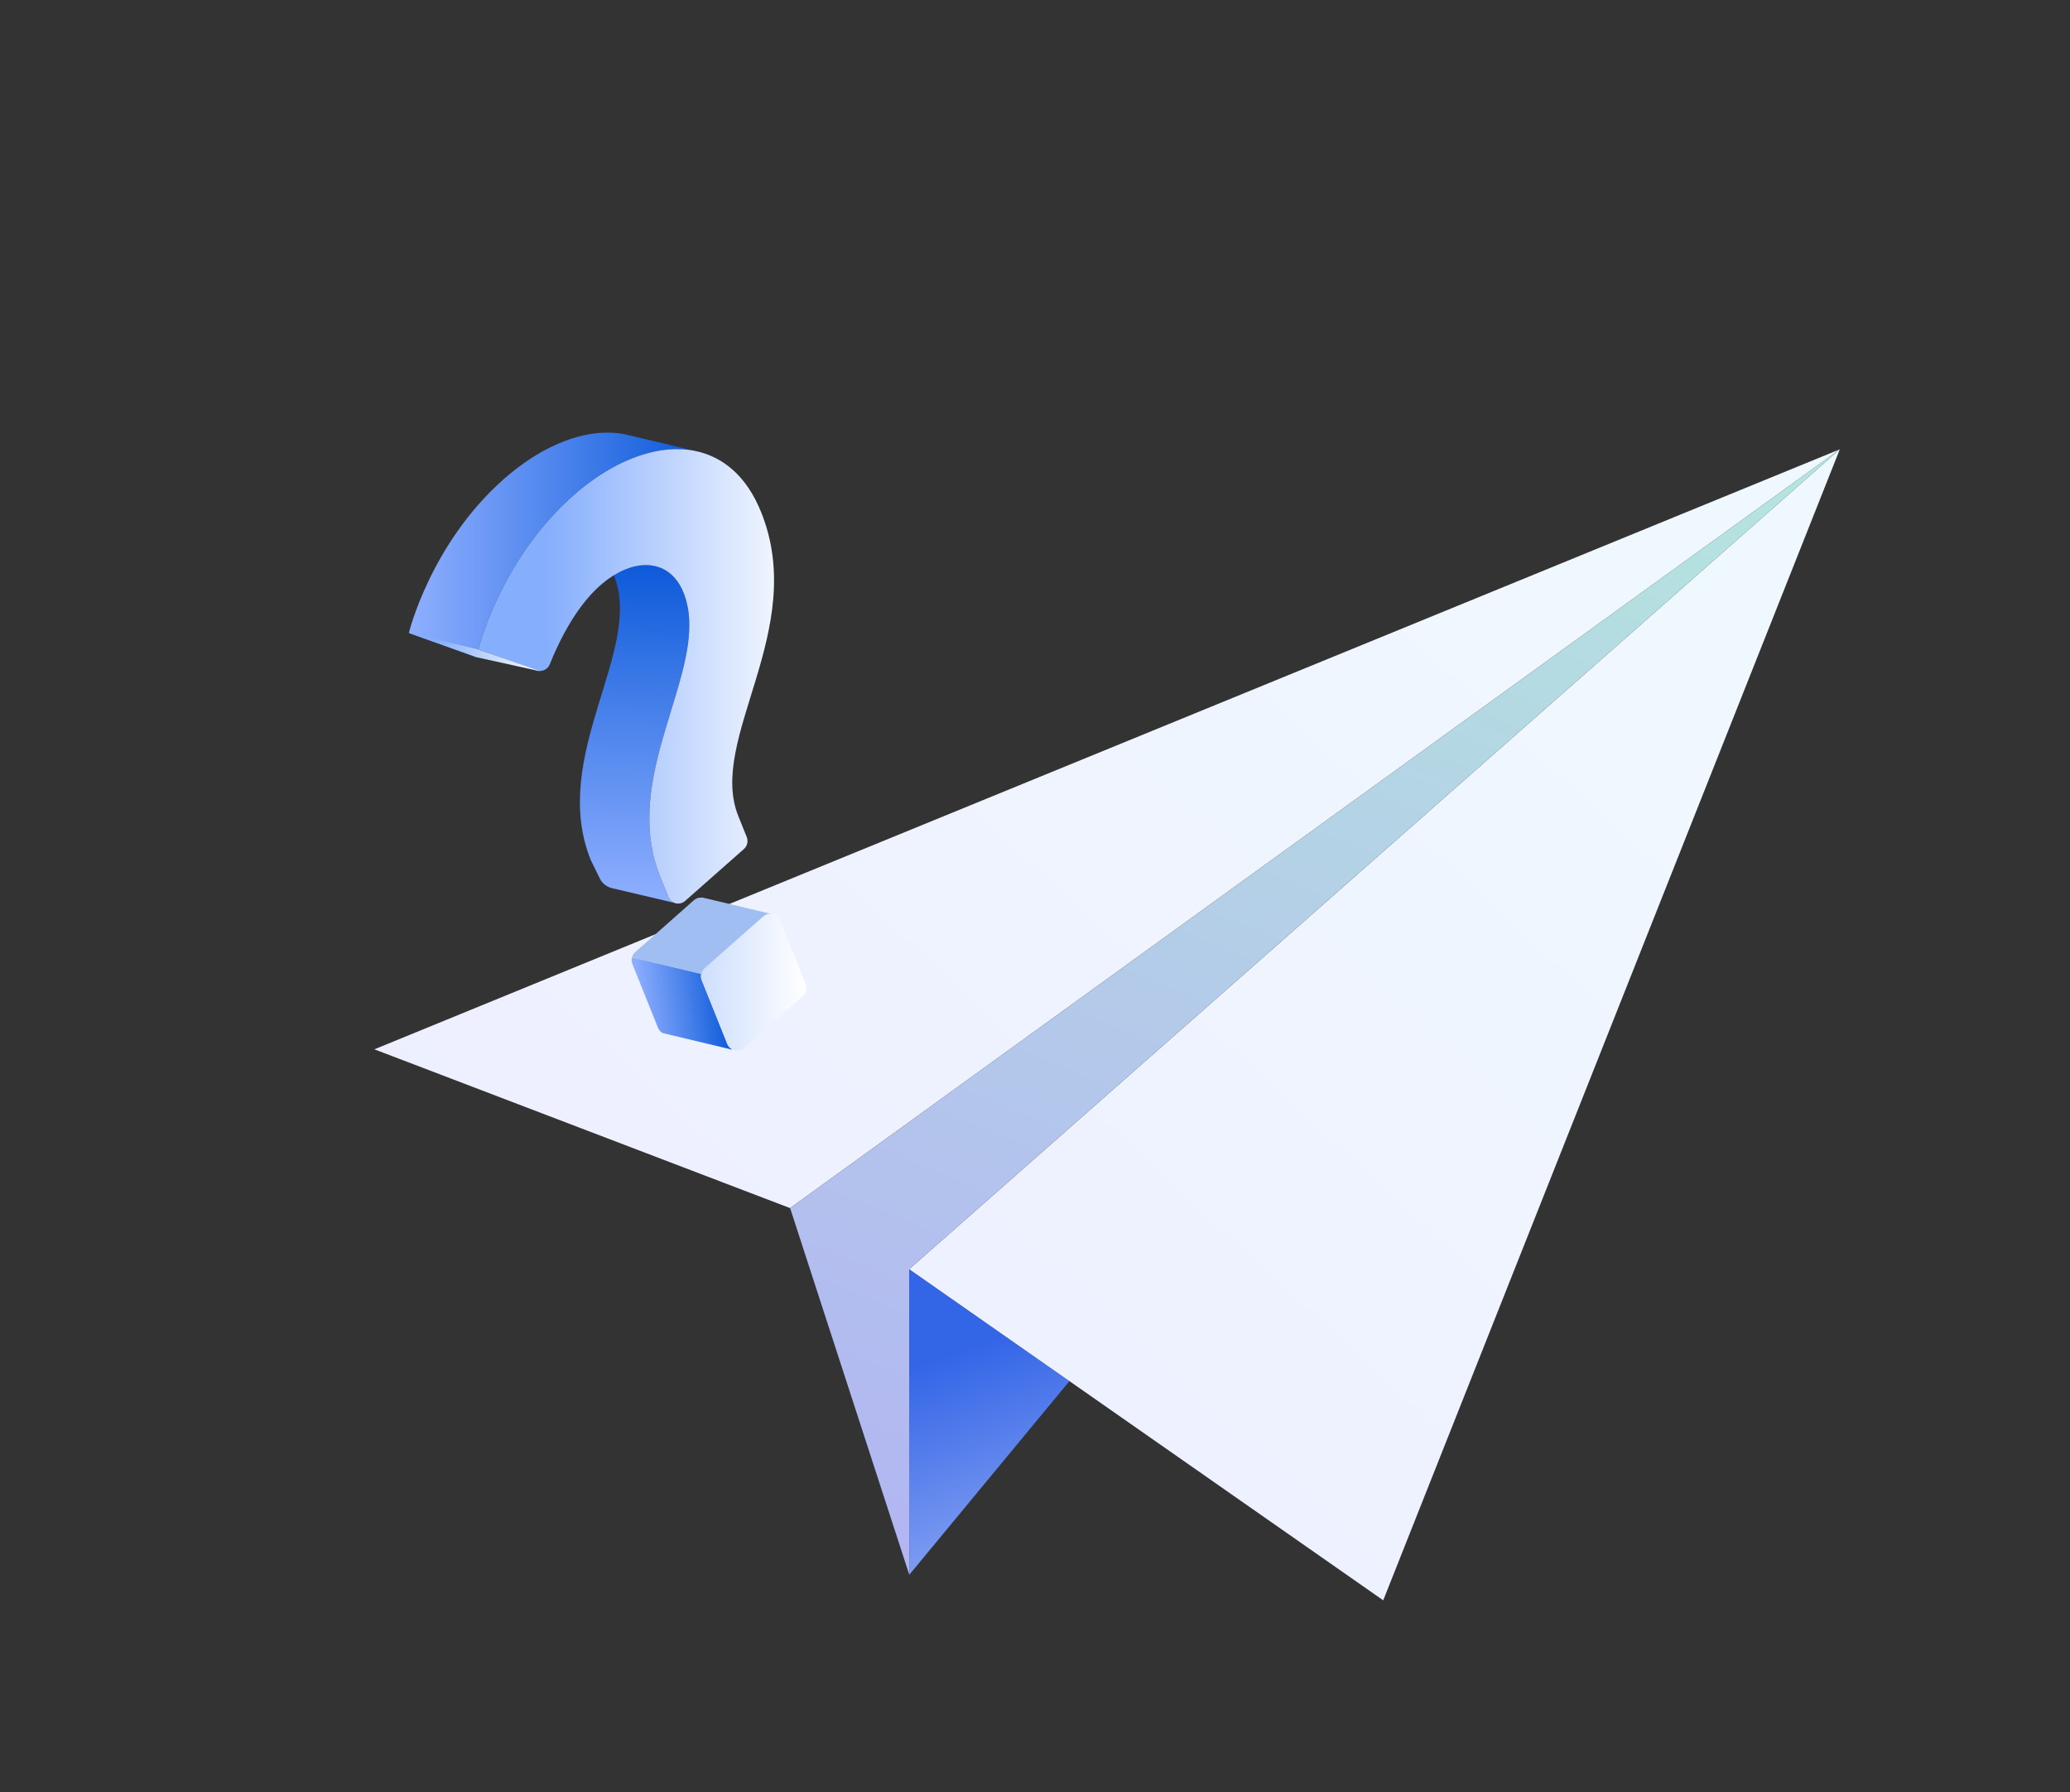 <svg width="201" height="174" viewBox="0 0 201 174" fill="none" xmlns="http://www.w3.org/2000/svg">
<rect x="0" y="0" width="201" height="174" fill="#333333" stroke="none"/>
<path d="M36.352 101.878L178.647 43.625L76.72 117.295L36.352 101.878Z" fill="url(#paint0_linear_1573_38967)"/>
<path d="M88.283 123.222L103.844 134.092L101.198 137.29L88.293 152.895L88.285 130.239L88.283 123.222Z" fill="url(#paint1_linear_1573_38967)"/>
<path d="M178.647 43.625L134.313 155.375L103.844 134.092L88.283 123.222L119.5 95.727L178.647 43.625Z" fill="url(#paint2_linear_1573_38967)"/>
<path d="M178.647 43.625L119.499 95.727L88.283 123.222L88.285 130.239L88.293 152.895L76.721 117.295L178.647 43.625Z" fill="url(#paint3_linear_1573_38967)"/>
<path d="M61.371 92.945L61.386 92.948L61.376 92.925C61.375 92.931 61.373 92.939 61.371 92.945Z" fill="#2F80ED"/>
<path d="M65.433 87.639L65.44 87.646L59.433 86.234C58.909 86.112 58.468 85.763 58.234 85.277L57.36 83.492C53.305 73.392 62.509 63.087 59.631 55.918C59.623 55.895 59.616 55.88 59.6 55.857C60.679 55.196 61.742 54.862 62.714 54.862C63.512 54.862 64.256 55.09 64.878 55.53C65.03 55.644 65.183 55.766 65.326 55.909C65.395 55.978 65.463 56.046 65.531 56.13C65.661 56.282 65.79 56.449 65.903 56.623C66.025 56.806 66.131 57.002 66.23 57.208C66.276 57.307 66.321 57.413 66.367 57.527C66.405 57.618 66.443 57.717 66.481 57.816C66.504 57.892 66.526 57.96 66.549 58.036C66.58 58.112 66.603 58.196 66.625 58.272C66.648 58.378 66.678 58.485 66.701 58.591C66.732 58.713 66.762 58.842 66.785 58.971C66.8 59.054 66.815 59.153 66.831 59.237C66.838 59.313 66.853 59.389 66.861 59.465C66.876 59.586 66.891 59.708 66.899 59.837C66.914 59.935 66.922 60.034 66.922 60.133C67.264 66.459 61.667 74.554 63.376 82.703V82.733C63.413 82.923 63.459 83.112 63.512 83.303C63.558 83.5 63.619 83.697 63.68 83.902C63.794 84.297 63.938 84.692 64.097 85.094L64.894 87.076C65 87.343 65.198 87.532 65.433 87.639Z" fill="url(#paint4_linear_1573_38967)"/>
<path d="M63.512 83.302C63.459 83.112 63.413 82.923 63.375 82.733V82.703C63.421 82.9 63.466 83.097 63.512 83.302Z" fill="url(#paint5_linear_1573_38967)"/>
<path d="M61.131 92.888H61.132L61.131 92.889V92.888Z" fill="#2F80ED"/>
<path d="M71.077 101.908L64.872 100.427L64.361 100.306C64.351 100.302 64.343 100.297 64.334 100.29C64.173 100.199 64.036 100.065 63.941 99.889C63.939 99.888 63.939 99.888 63.94 99.888C63.92 99.853 63.903 99.817 63.888 99.779L62.194 95.556L61.408 93.6C61.393 93.562 61.38 93.524 61.37 93.485C61.37 93.485 61.368 93.484 61.37 93.482C61.321 93.304 61.323 93.118 61.37 92.945L61.385 92.948L67.869 94.496L68.106 94.51C68.045 94.724 68.055 94.958 68.142 95.174L68.928 97.13L68.94 97.158L70.622 101.353C70.712 101.577 70.868 101.749 71.056 101.858L71.077 101.908Z" fill="url(#paint6_linear_1573_38967)"/>
<path d="M64.334 100.291C64.343 100.297 64.351 100.302 64.361 100.306L64.339 100.3H64.338L64.334 100.291Z" fill="#2F80ED"/>
<path d="M61.376 92.925L61.386 92.948L61.371 92.945C61.373 92.939 61.374 92.931 61.376 92.925Z" fill="#2F80ED"/>
<path d="M70.707 91.987L70.708 91.989L70.258 92.385V92.384L70.707 91.987Z" fill="#2F80ED"/>
<path d="M46.308 63.82L39.699 61.455C39.699 61.455 41.805 52.8 48.907 46.526C52.289 43.535 56.045 41.877 59.364 42.007C59.767 42.025 60.164 42.066 60.554 42.136L60.564 42.138L61.422 42.342L67.429 43.767C66.371 43.56 65.25 43.557 64.1 43.743C63.631 43.819 63.159 43.927 62.681 44.065C60.328 44.735 57.907 46.139 55.646 48.135C48.544 54.408 46.438 63.06 46.438 63.06L46.564 63.106" fill="url(#paint7_linear_1573_38967)"/>
<path d="M71.691 79.232C68.668 71.713 78.525 61.218 73.908 49.728C72.503 46.22 70.194 44.329 67.491 43.782L67.43 43.767C66.374 43.562 65.251 43.554 64.096 43.744H64.073C63.611 43.82 63.147 43.926 62.684 44.063C60.33 44.731 57.907 46.136 55.644 48.134C48.543 54.407 46.44 63.056 46.44 63.056L46.561 63.102L52.082 65.084C52.606 65.266 53.191 65.008 53.388 64.492C54.064 62.775 55.72 59.107 58.256 56.859C58.703 56.465 59.152 56.13 59.6 55.857C60.678 55.196 61.741 54.862 62.714 54.862C63.511 54.862 64.255 55.09 64.878 55.53C65.03 55.644 65.182 55.766 65.326 55.909C65.394 55.978 65.462 56.046 65.531 56.13C65.668 56.282 65.789 56.449 65.902 56.623C66.024 56.806 66.13 57.002 66.229 57.208C66.275 57.306 66.32 57.413 66.366 57.527C66.404 57.618 66.442 57.717 66.48 57.816C66.503 57.892 66.526 57.96 66.549 58.036C66.579 58.112 66.602 58.196 66.625 58.272C66.647 58.378 66.678 58.485 66.701 58.591C66.731 58.713 66.761 58.842 66.784 58.971C66.799 59.054 66.815 59.153 66.83 59.237C66.838 59.313 66.853 59.389 66.86 59.465C66.868 59.503 66.868 59.533 66.876 59.571C66.883 59.662 66.898 59.746 66.898 59.837C66.913 59.936 66.913 60.035 66.921 60.134C67.263 66.46 61.666 74.555 63.375 82.704V82.734C63.413 82.924 63.458 83.113 63.512 83.303C63.557 83.501 63.618 83.698 63.679 83.903C63.793 84.298 63.937 84.693 64.096 85.095L64.894 87.077C65 87.343 65.198 87.532 65.433 87.639L65.44 87.646C65.79 87.791 66.215 87.753 66.534 87.464L72.229 82.437C72.564 82.14 72.67 81.677 72.511 81.275L71.691 79.232ZM78.236 95.552L75.753 89.37C75.593 88.96 75.214 88.725 74.819 88.717C74.568 88.717 74.318 88.793 74.112 88.976L70.711 91.983V91.991L70.255 92.385L69.26 93.266L68.417 94.018C68.265 94.147 68.159 94.322 68.106 94.511C68.098 94.534 68.098 94.549 68.09 94.572C68.045 94.77 68.06 94.982 68.144 95.172L68.926 97.131L68.941 97.154L70.619 101.353C70.711 101.574 70.87 101.748 71.059 101.854C71.424 102.074 71.91 102.052 72.267 101.74L77.962 96.705C78.29 96.418 78.404 95.954 78.236 95.552Z" fill="url(#paint8_linear_1573_38967)"/>
<path d="M74.819 88.717C74.568 88.717 74.318 88.793 74.112 88.976L70.71 91.983V91.991L70.255 92.385L69.26 93.266L68.417 94.018C68.261 94.156 68.112 94.452 68.09 94.572C68.082 94.595 68.098 94.549 68.09 94.572L61.385 92.947L61.377 92.924C61.43 92.742 61.537 92.575 61.681 92.439L61.864 92.279L63.982 90.41L67.376 87.403C67.604 87.205 67.885 87.122 68.151 87.152L68.143 87.129H68.151L74.819 88.717Z" fill="#A1BEF2"/>
<path d="M39.699 61.454L46.308 63.82L52.473 65.178L46.438 63.061L39.699 61.454Z" fill="url(#paint9_linear_1573_38967)"/>
<defs>
<linearGradient id="paint0_linear_1573_38967" x1="140.285" y1="37.117" x2="47.702" y2="137.668" gradientUnits="userSpaceOnUse">
<stop stop-color="#F0F8FF"/>
<stop offset="1" stop-color="#EDEEFF"/>
</linearGradient>
<linearGradient id="paint1_linear_1573_38967" x1="84.02" y1="109.068" x2="106.935" y2="174.476" gradientUnits="userSpaceOnUse">
<stop offset="0.344" stop-color="#3365E7"/>
<stop offset="1" stop-color="#E6E7FF"/>
</linearGradient>
<linearGradient id="paint2_linear_1573_38967" x1="175.497" y1="69.537" x2="82.913" y2="170.089" gradientUnits="userSpaceOnUse">
<stop stop-color="#F0F8FF"/>
<stop offset="1" stop-color="#EDEEFF"/>
</linearGradient>
<linearGradient id="paint3_linear_1573_38967" x1="147.436" y1="32.827" x2="97.142" y2="154.038" gradientUnits="userSpaceOnUse">
<stop stop-color="#B5E5DE"/>
<stop offset="1" stop-color="#B2B6F2"/>
</linearGradient>
<linearGradient id="paint4_linear_1573_38967" x1="61.197" y1="87.548" x2="61.959" y2="54.844" gradientUnits="userSpaceOnUse">
<stop stop-color="#8FAFFF"/>
<stop offset="0.548" stop-color="#4982EB"/>
<stop offset="1" stop-color="#0D5ADA"/>
</linearGradient>
<linearGradient id="paint5_linear_1573_38967" x1="63.404" y1="83.286" x2="63.491" y2="82.656" gradientUnits="userSpaceOnUse">
<stop stop-color="#8FAFFF"/>
<stop offset="0.548" stop-color="#4982EB"/>
<stop offset="1" stop-color="#0D5ADA"/>
</linearGradient>
<linearGradient id="paint6_linear_1573_38967" x1="61.865" y1="97.921" x2="70.508" y2="96.933" gradientUnits="userSpaceOnUse">
<stop stop-color="#8FAFFF"/>
<stop offset="0.548" stop-color="#4982EB"/>
<stop offset="1" stop-color="#0D5ADA"/>
</linearGradient>
<linearGradient id="paint7_linear_1573_38967" x1="39.699" y1="52.91" x2="67.429" y2="52.91" gradientUnits="userSpaceOnUse">
<stop stop-color="#8FAFFF"/>
<stop offset="0.548" stop-color="#4982EB"/>
<stop offset="1" stop-color="#0D5ADA"/>
</linearGradient>
<linearGradient id="paint8_linear_1573_38967" x1="46.44" y1="72.804" x2="78.313" y2="72.804" gradientUnits="userSpaceOnUse">
<stop stop-color="#85AEFC"/>
<stop offset="0.209" stop-color="#85AEFC"/>
<stop offset="1" stop-color="white"/>
</linearGradient>
<linearGradient id="paint9_linear_1573_38967" x1="39.991" y1="64.01" x2="52.181" y2="62.617" gradientUnits="userSpaceOnUse">
<stop stop-color="#85AEFC"/>
<stop offset="0.209" stop-color="#85AEFC"/>
<stop offset="1" stop-color="white"/>
</linearGradient>
</defs>
</svg>
